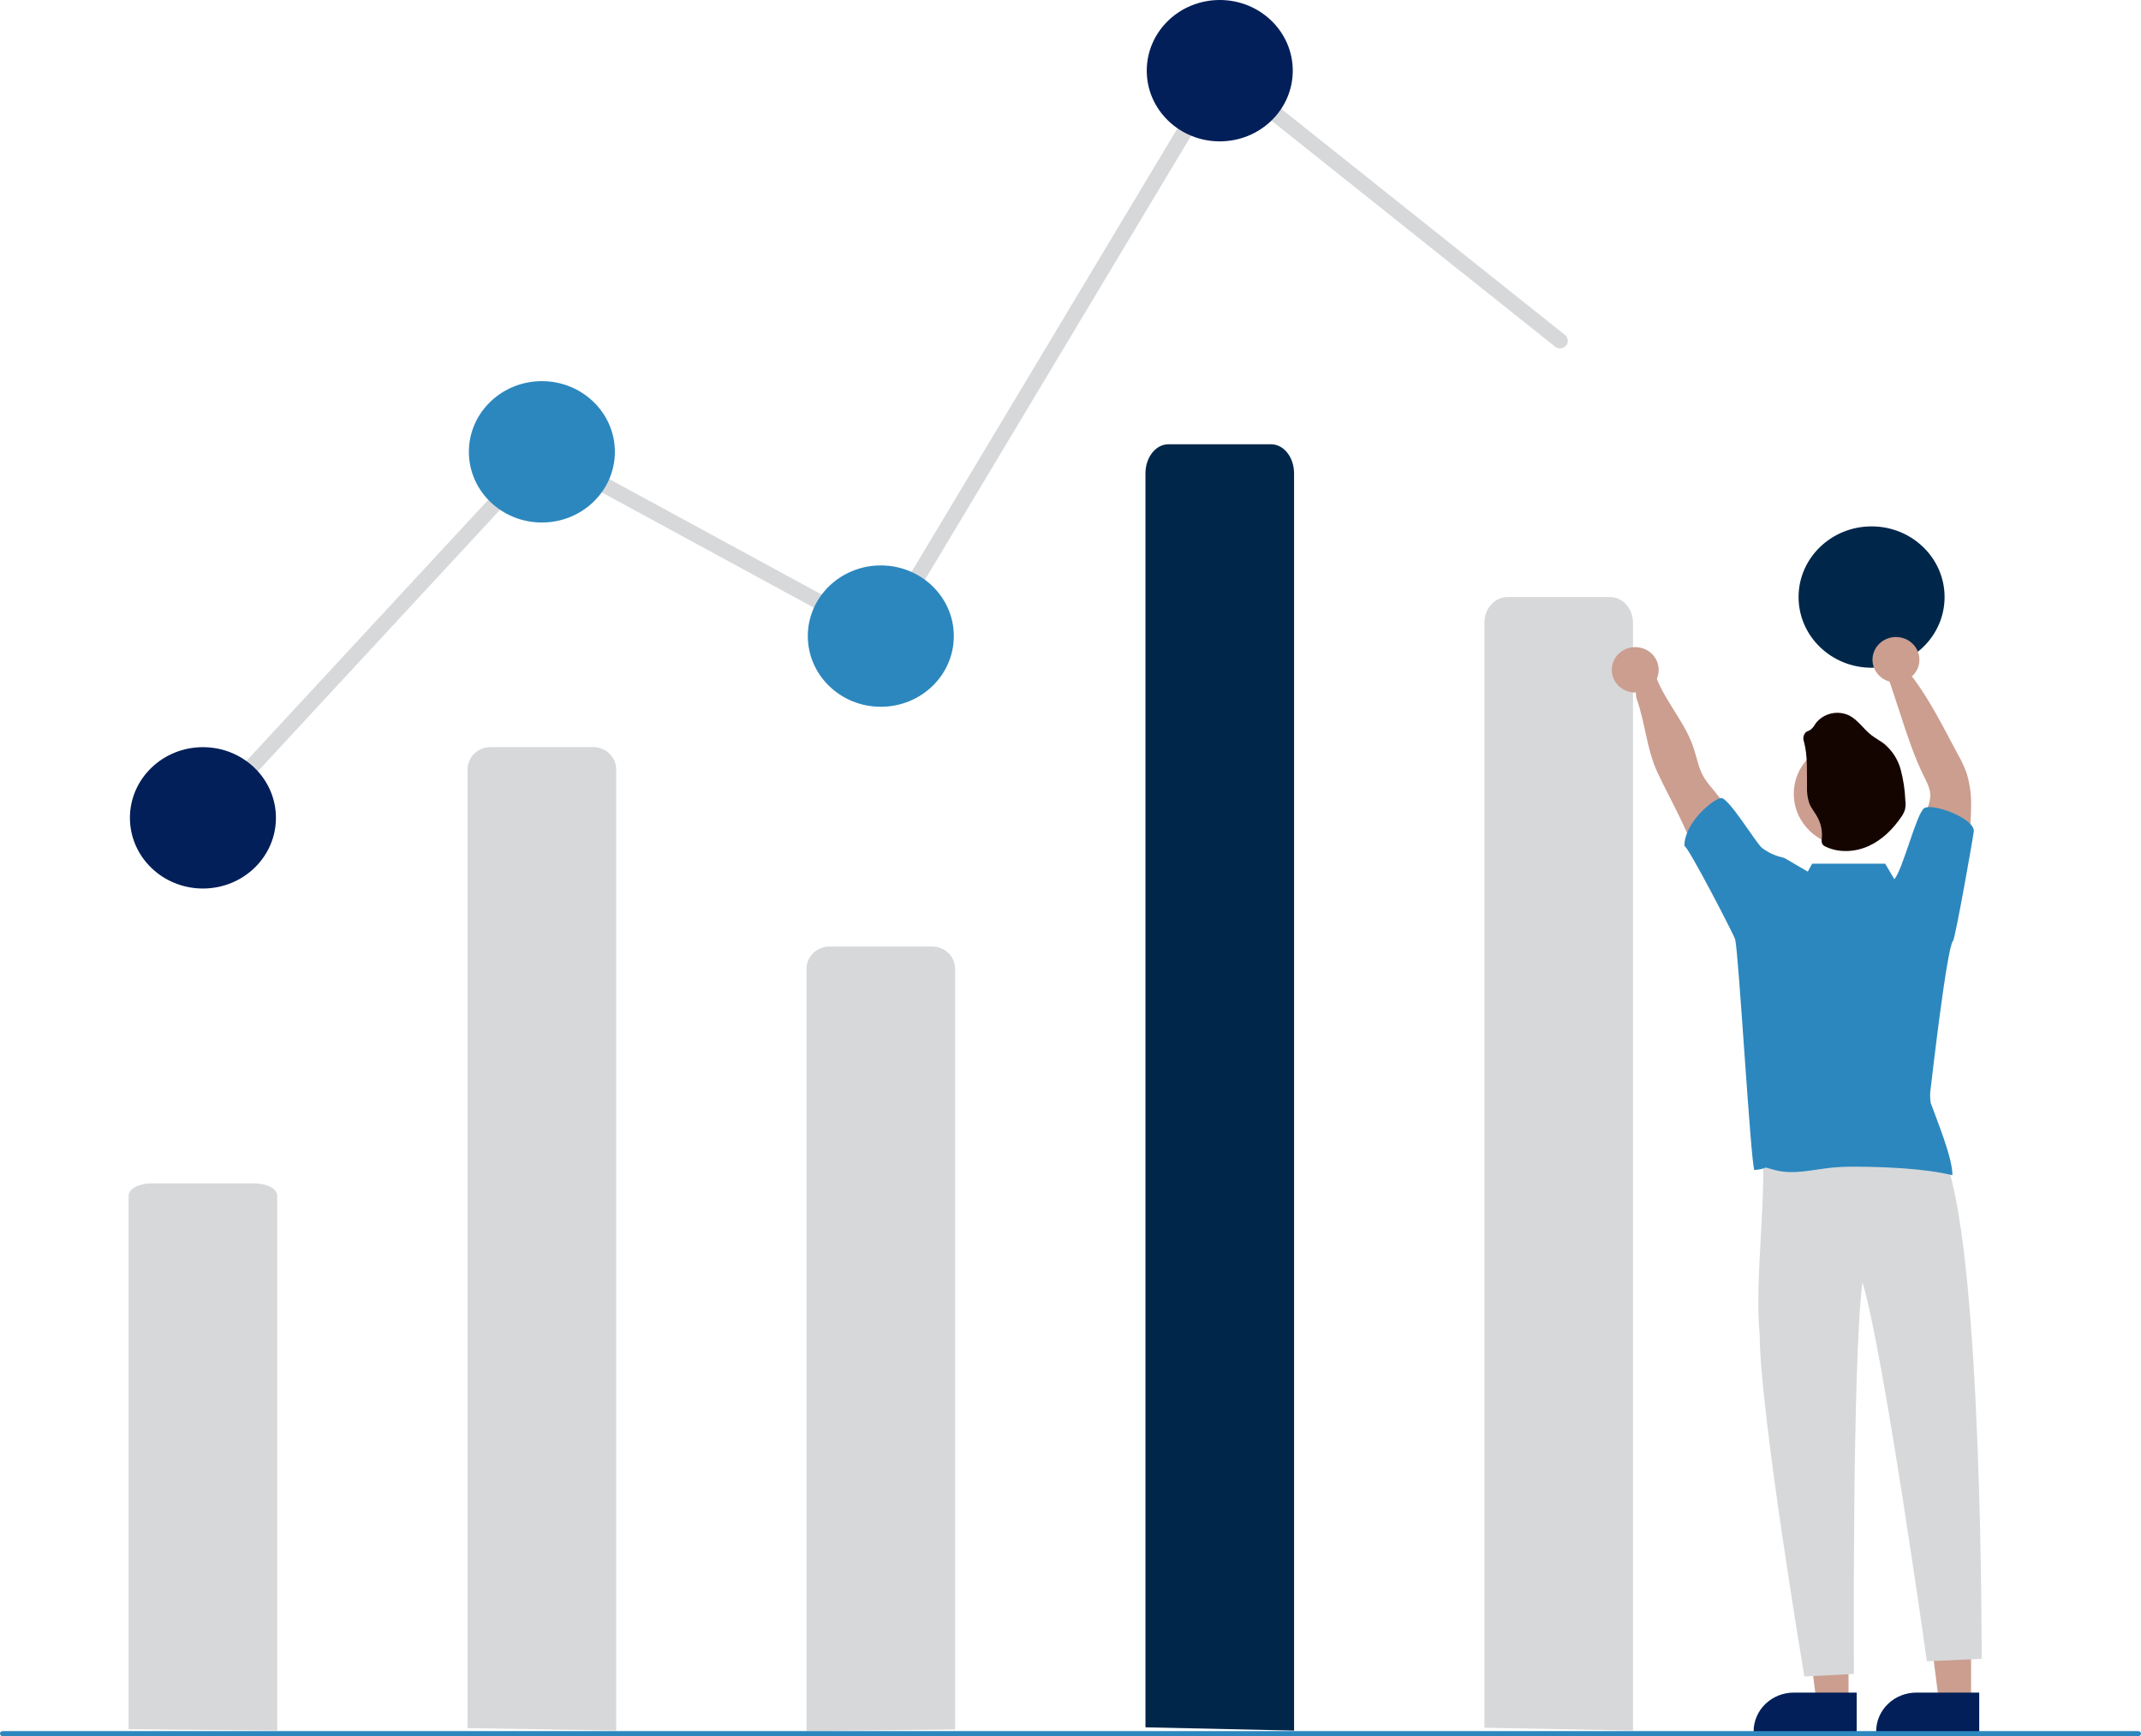 <svg width="460" height="373" viewBox="0 0 460 373" fill="none" xmlns="http://www.w3.org/2000/svg">
<g clip-path="url(#clip0_380_43)">
<path d="M423.491 365.817L416.623 365.816L413.356 340.172H423.492L423.491 365.817Z" fill="#CB9E90"/>
<path d="M425.242 372.261L403.098 372.261V371.989C403.098 369.776 404.006 367.654 405.623 366.089C407.239 364.525 409.431 363.646 411.717 363.645H411.718L425.243 363.646L425.242 372.261Z" fill="#021F59"/>
<path d="M397.163 365.817L390.295 365.816L387.028 340.172H397.164L397.163 365.817Z" fill="#CB9E90"/>
<path d="M398.914 372.261L376.77 372.261V371.989C376.77 369.776 377.678 367.654 379.295 366.089C380.911 364.525 383.103 363.646 385.389 363.645H385.39L398.915 363.646L398.914 372.261Z" fill="#021F59"/>
<path d="M100.458 371.27V165.296C100.458 164.027 100.979 162.811 101.905 161.914C102.832 161.017 104.088 160.513 105.399 160.513H127.447C128.758 160.513 130.014 161.017 130.941 161.914C131.868 162.811 132.388 164.027 132.388 165.296V371.806L100.458 371.27Z" fill="#D7D8DA"/>
<path d="M173.281 371.915V208.138C173.281 206.869 173.801 205.653 174.728 204.756C175.654 203.859 176.911 203.355 178.222 203.355H200.27C201.58 203.355 202.837 203.859 203.764 204.756C204.69 205.653 205.211 206.869 205.211 208.138V371.562L173.281 371.915Z" fill="#D7D8DA"/>
<path d="M43.879 177.334C43.555 177.334 43.237 177.243 42.965 177.072C42.693 176.901 42.477 176.658 42.345 176.371C42.213 176.084 42.169 175.766 42.219 175.456C42.27 175.145 42.412 174.855 42.629 174.622L116.351 95.016L188.904 134.457L261.889 12.711L336.24 71.955C336.411 72.091 336.552 72.258 336.656 72.447C336.76 72.635 336.825 72.842 336.846 73.054C336.867 73.267 336.845 73.482 336.781 73.686C336.717 73.891 336.611 74.081 336.471 74.246C336.331 74.411 336.158 74.548 335.963 74.648C335.768 74.749 335.555 74.811 335.335 74.832C335.115 74.852 334.893 74.831 334.682 74.768C334.471 74.706 334.275 74.604 334.104 74.468L262.809 17.658L190.148 138.865L117.055 99.13L45.131 176.793C44.974 176.964 44.781 177.1 44.565 177.193C44.349 177.287 44.115 177.335 43.879 177.334Z" fill="#D7D8DA"/>
<path d="M43.599 190.892C52.262 190.892 59.285 184.094 59.285 175.708C59.285 167.321 52.262 160.523 43.599 160.523C34.937 160.523 27.915 167.321 27.915 175.708C27.915 184.094 34.937 190.892 43.599 190.892Z" fill="#021F59"/>
<path d="M116.423 112.258C125.085 112.258 132.108 105.459 132.108 97.073C132.108 88.687 125.085 81.888 116.423 81.888C107.76 81.888 100.738 88.687 100.738 97.073C100.738 105.459 107.76 112.258 116.423 112.258Z" fill="#2C87BE"/>
<path d="M189.246 151.846C197.909 151.846 204.931 145.048 204.931 136.661C204.931 128.275 197.909 121.477 189.246 121.477C180.583 121.477 173.561 128.275 173.561 136.661C173.561 145.048 180.583 151.846 189.246 151.846Z" fill="#2C87BE"/>
<path d="M262.069 30.369C270.732 30.369 277.754 23.571 277.754 15.185C277.754 6.798 270.732 0 262.069 0C253.407 0 246.384 6.798 246.384 15.185C246.384 23.571 253.407 30.369 262.069 30.369Z" fill="#021F59"/>
<path d="M402.114 143.459C410.776 143.459 417.799 136.661 417.799 128.275C417.799 119.888 410.776 113.09 402.114 113.09C393.451 113.09 386.429 119.888 386.429 128.275C386.429 136.661 393.451 143.459 402.114 143.459Z" fill="#00274A"/>
<path d="M396.568 246.563C402.438 247.248 417.451 242.063 418.264 249.951C425.991 271.971 425.762 356.382 425.762 356.382L413.998 356.924C413.998 356.924 404.598 289.855 400.153 275.506C397.922 292.946 398.313 359.636 398.313 359.636L387.67 360.178C387.67 360.178 378.123 303.389 378.068 286.721C376.908 274.512 379.753 256.419 378.536 244.616C384.357 246.402 390.483 247.064 396.568 246.563L396.568 246.563Z" fill="#D7D8DA"/>
<path d="M318.927 371.185V133.788C318.927 130.743 321.139 128.275 323.868 128.275H345.917C348.645 128.275 350.857 130.743 350.857 133.788V371.806L318.927 371.185Z" fill="#D7D8DA"/>
<path d="M376.597 182.679C374.243 178.019 371.367 173.624 368.021 169.572C367.322 168.78 366.685 167.939 366.116 167.056C364.912 165.033 364.554 162.657 363.792 160.445C361.663 154.241 356.353 149.257 355.059 142.842C354.588 140.51 350.613 147.287 351.658 150.179C353.524 155.412 353.765 160.955 356.14 166.009C358.515 171.063 361.305 175.911 363.355 181.08C364.52 184.014 365.45 187.045 367.158 189.757C368.867 192.468 371.533 194.74 374.754 195.147C374.733 193.181 375.041 191.225 375.668 189.355C376.368 187.219 377.611 184.702 376.597 182.679Z" fill="#CB9E90"/>
<path d="M411.838 186.194C411.694 182.359 412.312 178.533 413.659 174.924C414.174 173.542 414.779 172.137 414.729 170.667C414.656 169.301 413.983 168.048 413.373 166.812C411.267 162.554 409.788 158.042 408.331 153.541L405.53 145.054C404.617 144.406 409.95 144.181 411.087 145.705C414.807 150.705 417.625 156.448 420.571 161.909C421.323 163.21 421.963 164.569 422.487 165.971C423.207 168.243 423.547 170.612 423.495 172.988C423.495 177.43 422.89 181.855 422.263 186.259C421.865 189.019 421.344 192.023 419.188 193.851C416.947 191.074 414.695 188.363 411.838 186.194Z" fill="#CB9E90"/>
<path d="M397.027 181.8C403.447 181.8 408.651 176.762 408.651 170.547C408.651 164.332 403.447 159.294 397.027 159.294C390.607 159.294 385.403 164.332 385.403 170.547C385.403 176.762 390.607 181.8 397.027 181.8Z" fill="#CB9E90"/>
<path d="M387.578 159.32C387.448 158.979 387.418 158.609 387.493 158.252C387.569 157.895 387.745 157.566 388.004 157.301C388.294 157.079 388.679 156.997 388.99 156.786C389.433 156.426 389.795 155.982 390.054 155.482C390.848 154.407 392.01 153.638 393.334 153.313C394.658 152.987 396.058 153.126 397.286 153.705C399.207 154.679 400.367 156.628 402.075 157.94C402.942 158.62 403.948 159.125 404.821 159.805C406.568 161.266 407.811 163.212 408.38 165.378C408.947 167.53 409.278 169.734 409.367 171.954C409.458 172.619 409.431 173.295 409.288 173.953C409.111 174.504 408.847 175.025 408.506 175.498C406.75 178.074 404.435 180.413 401.535 181.742C398.635 183.071 395.107 183.287 392.247 181.896C391.959 181.783 391.711 181.592 391.534 181.345C391.372 180.969 391.333 180.553 391.423 180.155C391.578 178.581 391.256 176.997 390.497 175.596C389.964 174.566 389.166 173.68 388.741 172.614C388.345 171.42 388.175 170.167 388.24 168.915C388.19 165.672 388.417 162.442 387.578 159.32Z" fill="#150501"/>
<path d="M27.634 371.508V256.896C27.634 255.426 29.846 254.234 32.575 254.234H54.624C57.352 254.234 59.564 255.427 59.564 256.896V371.806L27.634 371.508Z" fill="#D7D8DA"/>
<path d="M459.44 373H0.56C0.412 373 0.269 372.943 0.164 372.841C0.059 372.739 0 372.602 0 372.458C0 372.314 0.059 372.176 0.164 372.074C0.269 371.973 0.412 371.915 0.56 371.915H459.44C459.588 371.915 459.731 371.973 459.836 372.074C459.941 372.176 460 372.314 460 372.458C460 372.602 459.941 372.739 459.836 372.841C459.731 372.943 459.588 373 459.44 373H459.44Z" fill="#2C87BE"/>
<path d="M246.104 371.104V101.702C246.104 98.247 248.316 95.446 251.044 95.446H273.093C275.822 95.446 278.034 98.247 278.034 101.702V371.806L246.104 371.104Z" fill="#00274A"/>
<path d="M351.334 148.79C354.118 148.79 356.375 146.605 356.375 143.91C356.375 141.214 354.118 139.029 351.334 139.029C348.549 139.029 346.292 141.214 346.292 143.91C346.292 146.605 348.549 148.79 351.334 148.79Z" fill="#CB9E90"/>
<path d="M407.351 146.621C410.136 146.621 412.393 144.436 412.393 141.74C412.393 139.045 410.136 136.86 407.351 136.86C404.567 136.86 402.31 139.045 402.31 141.74C402.31 144.436 404.567 146.621 407.351 146.621Z" fill="#CB9E90"/>
<path d="M419.602 202.159C420.094 201.723 424.105 179.017 424.081 178.505C424.019 175.708 415.202 172.513 413.438 173.624C411.773 174.673 408.874 186.707 407.009 188.899L405.035 185.555H389.35L388.4 187.264C386.341 186.064 384.49 184.957 383.83 184.591C383.603 184.442 383.356 184.325 383.095 184.241C381.465 183.888 379.935 183.192 378.614 182.202C377.325 181.242 371.346 171.189 369.744 171.455C367.935 171.748 361.832 176.857 361.901 181.759C362.67 181.743 372.665 201.091 372.805 201.812C373.572 204.86 376.106 249.307 376.924 251.379C380.692 251.026 377.718 250.397 381.364 251.379C385.291 252.436 389.436 251.292 393.487 250.869C395.173 250.708 396.867 250.635 398.562 250.652C404.724 250.679 413.518 251.01 419.484 252.491C419.518 248.705 416.084 240.517 414.813 236.943C414.646 235.875 414.652 234.788 414.829 233.721C414.992 232.414 418.272 203.604 419.602 202.159Z" fill="#2C87BE"/>
</g>
<defs>
<clipPath id="clip0_380_43">
<rect width="460" height="373" fill="white"/>
</clipPath>
</defs>
</svg>
